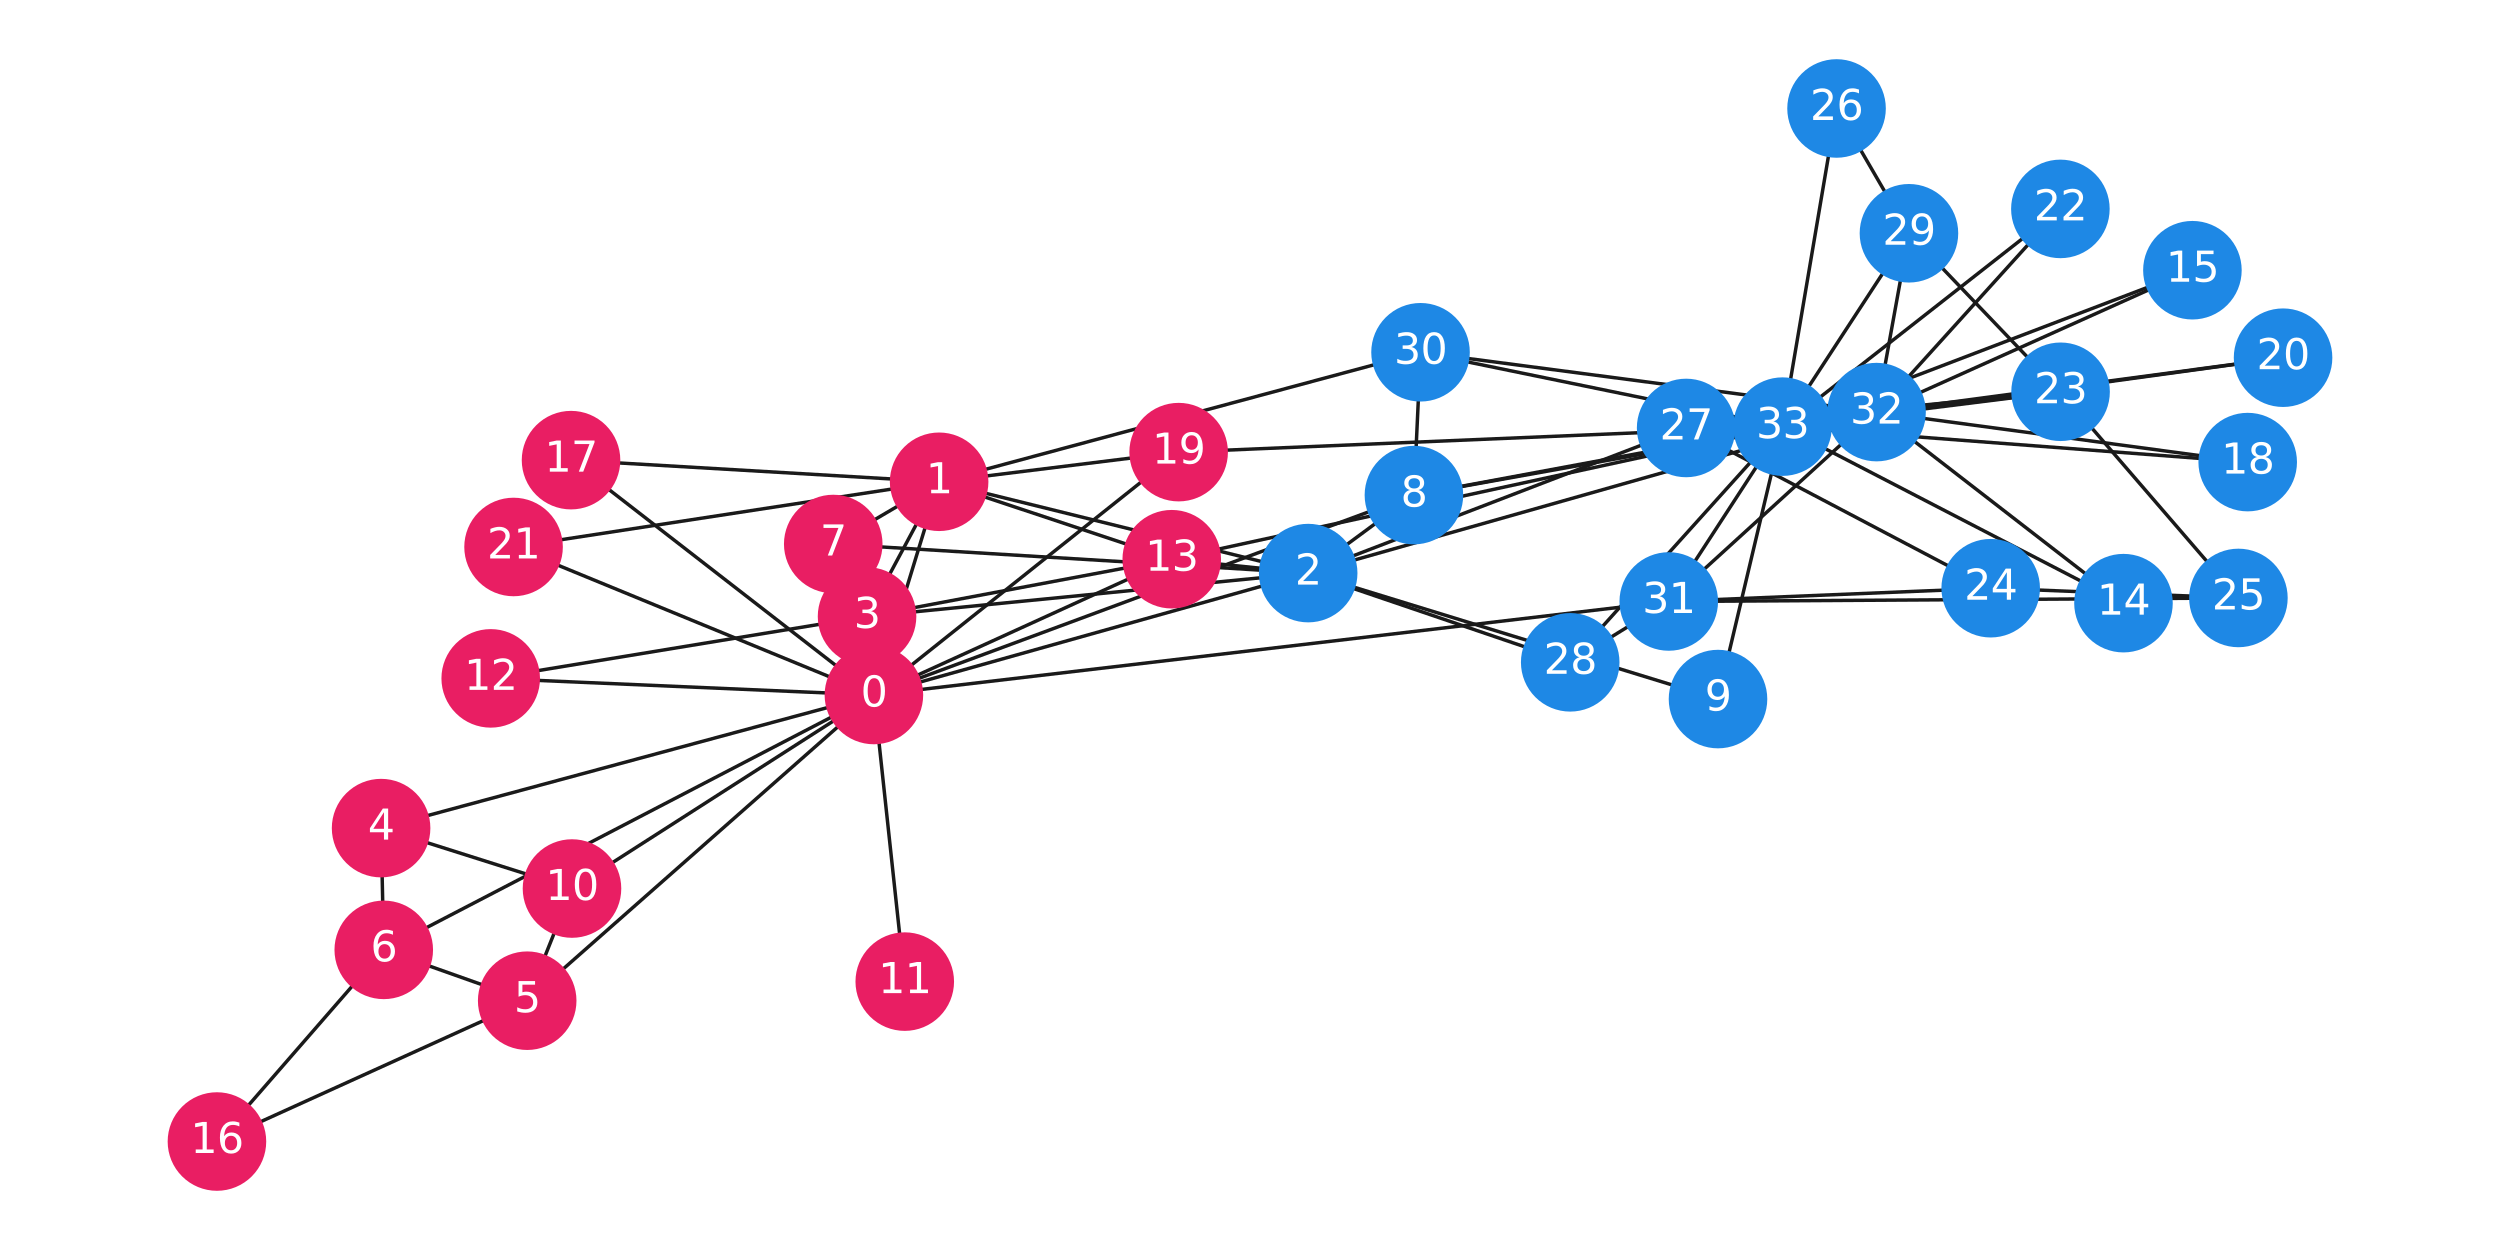 <?xml version="1.0" encoding="utf-8" standalone="no"?>
<!DOCTYPE svg PUBLIC "-//W3C//DTD SVG 1.1//EN"
  "http://www.w3.org/Graphics/SVG/1.1/DTD/svg11.dtd">
<svg xmlns:xlink="http://www.w3.org/1999/xlink" width="720pt" height="360pt" viewBox="0 0 720 360" xmlns="http://www.w3.org/2000/svg" version="1.1">
 <defs>
  <style type="text/css">*{stroke-linejoin: round; stroke-linecap: butt}</style>
 </defs>
 <g id="figure_1">
  <g id="patch_1">
   <path d="M 0 360 
L 720 360 
L 720 0 
L 0 0 
z
" style="fill: #ffffff"/>
  </g>
  <g id="axes_1">
   <g id="LineCollection_1">
    <path d="M 251.683 200.162 
L 270.469 138.753 
" clip-path="url(#p646241eb89)" style="fill: none; stroke: #1a1a1a"/>
    <path d="M 251.683 200.162 
L 376.754 165.051 
" clip-path="url(#p646241eb89)" style="fill: none; stroke: #1a1a1a"/>
    <path d="M 251.683 200.162 
L 249.71 177.544 
" clip-path="url(#p646241eb89)" style="fill: none; stroke: #1a1a1a"/>
    <path d="M 251.683 200.162 
L 109.756 238.497 
" clip-path="url(#p646241eb89)" style="fill: none; stroke: #1a1a1a"/>
    <path d="M 251.683 200.162 
L 151.832 288.202 
" clip-path="url(#p646241eb89)" style="fill: none; stroke: #1a1a1a"/>
    <path d="M 251.683 200.162 
L 110.523 273.561 
" clip-path="url(#p646241eb89)" style="fill: none; stroke: #1a1a1a"/>
    <path d="M 251.683 200.162 
L 239.973 156.676 
" clip-path="url(#p646241eb89)" style="fill: none; stroke: #1a1a1a"/>
    <path d="M 251.683 200.162 
L 407.208 142.585 
" clip-path="url(#p646241eb89)" style="fill: none; stroke: #1a1a1a"/>
    <path d="M 251.683 200.162 
L 164.734 255.897 
" clip-path="url(#p646241eb89)" style="fill: none; stroke: #1a1a1a"/>
    <path d="M 251.683 200.162 
L 260.571 282.703 
" clip-path="url(#p646241eb89)" style="fill: none; stroke: #1a1a1a"/>
    <path d="M 251.683 200.162 
L 141.327 195.373 
" clip-path="url(#p646241eb89)" style="fill: none; stroke: #1a1a1a"/>
    <path d="M 251.683 200.162 
L 337.463 161.056 
" clip-path="url(#p646241eb89)" style="fill: none; stroke: #1a1a1a"/>
    <path d="M 251.683 200.162 
L 164.458 132.522 
" clip-path="url(#p646241eb89)" style="fill: none; stroke: #1a1a1a"/>
    <path d="M 251.683 200.162 
L 339.45 130.215 
" clip-path="url(#p646241eb89)" style="fill: none; stroke: #1a1a1a"/>
    <path d="M 251.683 200.162 
L 147.906 157.53 
" clip-path="url(#p646241eb89)" style="fill: none; stroke: #1a1a1a"/>
    <path d="M 251.683 200.162 
L 480.603 173.225 
" clip-path="url(#p646241eb89)" style="fill: none; stroke: #1a1a1a"/>
    <path d="M 270.469 138.753 
L 376.754 165.051 
" clip-path="url(#p646241eb89)" style="fill: none; stroke: #1a1a1a"/>
    <path d="M 270.469 138.753 
L 249.71 177.544 
" clip-path="url(#p646241eb89)" style="fill: none; stroke: #1a1a1a"/>
    <path d="M 270.469 138.753 
L 239.973 156.676 
" clip-path="url(#p646241eb89)" style="fill: none; stroke: #1a1a1a"/>
    <path d="M 270.469 138.753 
L 337.463 161.056 
" clip-path="url(#p646241eb89)" style="fill: none; stroke: #1a1a1a"/>
    <path d="M 270.469 138.753 
L 164.458 132.522 
" clip-path="url(#p646241eb89)" style="fill: none; stroke: #1a1a1a"/>
    <path d="M 270.469 138.753 
L 339.45 130.215 
" clip-path="url(#p646241eb89)" style="fill: none; stroke: #1a1a1a"/>
    <path d="M 270.469 138.753 
L 147.906 157.53 
" clip-path="url(#p646241eb89)" style="fill: none; stroke: #1a1a1a"/>
    <path d="M 270.469 138.753 
L 409.114 101.454 
" clip-path="url(#p646241eb89)" style="fill: none; stroke: #1a1a1a"/>
    <path d="M 376.754 165.051 
L 249.71 177.544 
" clip-path="url(#p646241eb89)" style="fill: none; stroke: #1a1a1a"/>
    <path d="M 376.754 165.051 
L 239.973 156.676 
" clip-path="url(#p646241eb89)" style="fill: none; stroke: #1a1a1a"/>
    <path d="M 376.754 165.051 
L 407.208 142.585 
" clip-path="url(#p646241eb89)" style="fill: none; stroke: #1a1a1a"/>
    <path d="M 376.754 165.051 
L 494.786 201.332 
" clip-path="url(#p646241eb89)" style="fill: none; stroke: #1a1a1a"/>
    <path d="M 376.754 165.051 
L 337.463 161.056 
" clip-path="url(#p646241eb89)" style="fill: none; stroke: #1a1a1a"/>
    <path d="M 376.754 165.051 
L 485.606 123.253 
" clip-path="url(#p646241eb89)" style="fill: none; stroke: #1a1a1a"/>
    <path d="M 376.754 165.051 
L 452.223 190.749 
" clip-path="url(#p646241eb89)" style="fill: none; stroke: #1a1a1a"/>
    <path d="M 376.754 165.051 
L 540.449 118.684 
" clip-path="url(#p646241eb89)" style="fill: none; stroke: #1a1a1a"/>
    <path d="M 249.71 177.544 
L 239.973 156.676 
" clip-path="url(#p646241eb89)" style="fill: none; stroke: #1a1a1a"/>
    <path d="M 249.71 177.544 
L 141.327 195.373 
" clip-path="url(#p646241eb89)" style="fill: none; stroke: #1a1a1a"/>
    <path d="M 249.71 177.544 
L 337.463 161.056 
" clip-path="url(#p646241eb89)" style="fill: none; stroke: #1a1a1a"/>
    <path d="M 109.756 238.497 
L 110.523 273.561 
" clip-path="url(#p646241eb89)" style="fill: none; stroke: #1a1a1a"/>
    <path d="M 109.756 238.497 
L 164.734 255.897 
" clip-path="url(#p646241eb89)" style="fill: none; stroke: #1a1a1a"/>
    <path d="M 151.832 288.202 
L 110.523 273.561 
" clip-path="url(#p646241eb89)" style="fill: none; stroke: #1a1a1a"/>
    <path d="M 151.832 288.202 
L 164.734 255.897 
" clip-path="url(#p646241eb89)" style="fill: none; stroke: #1a1a1a"/>
    <path d="M 151.832 288.202 
L 62.479 328.76 
" clip-path="url(#p646241eb89)" style="fill: none; stroke: #1a1a1a"/>
    <path d="M 110.523 273.561 
L 62.479 328.76 
" clip-path="url(#p646241eb89)" style="fill: none; stroke: #1a1a1a"/>
    <path d="M 407.208 142.585 
L 409.114 101.454 
" clip-path="url(#p646241eb89)" style="fill: none; stroke: #1a1a1a"/>
    <path d="M 407.208 142.585 
L 540.449 118.684 
" clip-path="url(#p646241eb89)" style="fill: none; stroke: #1a1a1a"/>
    <path d="M 407.208 142.585 
L 513.378 122.869 
" clip-path="url(#p646241eb89)" style="fill: none; stroke: #1a1a1a"/>
    <path d="M 494.786 201.332 
L 513.378 122.869 
" clip-path="url(#p646241eb89)" style="fill: none; stroke: #1a1a1a"/>
    <path d="M 337.463 161.056 
L 513.378 122.869 
" clip-path="url(#p646241eb89)" style="fill: none; stroke: #1a1a1a"/>
    <path d="M 611.562 173.708 
L 540.449 118.684 
" clip-path="url(#p646241eb89)" style="fill: none; stroke: #1a1a1a"/>
    <path d="M 611.562 173.708 
L 513.378 122.869 
" clip-path="url(#p646241eb89)" style="fill: none; stroke: #1a1a1a"/>
    <path d="M 631.415 77.822 
L 540.449 118.684 
" clip-path="url(#p646241eb89)" style="fill: none; stroke: #1a1a1a"/>
    <path d="M 631.415 77.822 
L 513.378 122.869 
" clip-path="url(#p646241eb89)" style="fill: none; stroke: #1a1a1a"/>
    <path d="M 647.338 133.084 
L 540.449 118.684 
" clip-path="url(#p646241eb89)" style="fill: none; stroke: #1a1a1a"/>
    <path d="M 647.338 133.084 
L 513.378 122.869 
" clip-path="url(#p646241eb89)" style="fill: none; stroke: #1a1a1a"/>
    <path d="M 339.45 130.215 
L 513.378 122.869 
" clip-path="url(#p646241eb89)" style="fill: none; stroke: #1a1a1a"/>
    <path d="M 657.521 103.018 
L 540.449 118.684 
" clip-path="url(#p646241eb89)" style="fill: none; stroke: #1a1a1a"/>
    <path d="M 657.521 103.018 
L 513.378 122.869 
" clip-path="url(#p646241eb89)" style="fill: none; stroke: #1a1a1a"/>
    <path d="M 593.391 60.165 
L 540.449 118.684 
" clip-path="url(#p646241eb89)" style="fill: none; stroke: #1a1a1a"/>
    <path d="M 593.391 60.165 
L 513.378 122.869 
" clip-path="url(#p646241eb89)" style="fill: none; stroke: #1a1a1a"/>
    <path d="M 593.446 112.833 
L 644.661 172.21 
" clip-path="url(#p646241eb89)" style="fill: none; stroke: #1a1a1a"/>
    <path d="M 593.446 112.833 
L 485.606 123.253 
" clip-path="url(#p646241eb89)" style="fill: none; stroke: #1a1a1a"/>
    <path d="M 593.446 112.833 
L 549.778 67.182 
" clip-path="url(#p646241eb89)" style="fill: none; stroke: #1a1a1a"/>
    <path d="M 593.446 112.833 
L 540.449 118.684 
" clip-path="url(#p646241eb89)" style="fill: none; stroke: #1a1a1a"/>
    <path d="M 593.446 112.833 
L 513.378 122.869 
" clip-path="url(#p646241eb89)" style="fill: none; stroke: #1a1a1a"/>
    <path d="M 573.321 169.404 
L 644.661 172.21 
" clip-path="url(#p646241eb89)" style="fill: none; stroke: #1a1a1a"/>
    <path d="M 573.321 169.404 
L 485.606 123.253 
" clip-path="url(#p646241eb89)" style="fill: none; stroke: #1a1a1a"/>
    <path d="M 573.321 169.404 
L 480.603 173.225 
" clip-path="url(#p646241eb89)" style="fill: none; stroke: #1a1a1a"/>
    <path d="M 644.661 172.21 
L 480.603 173.225 
" clip-path="url(#p646241eb89)" style="fill: none; stroke: #1a1a1a"/>
    <path d="M 528.925 31.24 
L 549.778 67.182 
" clip-path="url(#p646241eb89)" style="fill: none; stroke: #1a1a1a"/>
    <path d="M 528.925 31.24 
L 513.378 122.869 
" clip-path="url(#p646241eb89)" style="fill: none; stroke: #1a1a1a"/>
    <path d="M 485.606 123.253 
L 513.378 122.869 
" clip-path="url(#p646241eb89)" style="fill: none; stroke: #1a1a1a"/>
    <path d="M 452.223 190.749 
L 480.603 173.225 
" clip-path="url(#p646241eb89)" style="fill: none; stroke: #1a1a1a"/>
    <path d="M 452.223 190.749 
L 513.378 122.869 
" clip-path="url(#p646241eb89)" style="fill: none; stroke: #1a1a1a"/>
    <path d="M 549.778 67.182 
L 540.449 118.684 
" clip-path="url(#p646241eb89)" style="fill: none; stroke: #1a1a1a"/>
    <path d="M 549.778 67.182 
L 513.378 122.869 
" clip-path="url(#p646241eb89)" style="fill: none; stroke: #1a1a1a"/>
    <path d="M 409.114 101.454 
L 540.449 118.684 
" clip-path="url(#p646241eb89)" style="fill: none; stroke: #1a1a1a"/>
    <path d="M 409.114 101.454 
L 513.378 122.869 
" clip-path="url(#p646241eb89)" style="fill: none; stroke: #1a1a1a"/>
    <path d="M 480.603 173.225 
L 540.449 118.684 
" clip-path="url(#p646241eb89)" style="fill: none; stroke: #1a1a1a"/>
    <path d="M 480.603 173.225 
L 513.378 122.869 
" clip-path="url(#p646241eb89)" style="fill: none; stroke: #1a1a1a"/>
    <path d="M 540.449 118.684 
L 513.378 122.869 
" clip-path="url(#p646241eb89)" style="fill: none; stroke: #1a1a1a"/>
   </g>
   <g id="PathCollection_1">
    <defs>
     <path id="C0_0_d502e7b57d" d="M 0 13.693 
C 3.631 13.693 7.115 12.25 9.682 9.682 
C 12.25 7.115 13.693 3.631 13.693 -0 
C 13.693 -3.631 12.25 -7.115 9.682 -9.682 
C 7.115 -12.25 3.631 -13.693 0 -13.693 
C -3.631 -13.693 -7.115 -12.25 -9.682 -9.682 
C -12.25 -7.115 -13.693 -3.631 -13.693 0 
C -13.693 3.631 -12.25 7.115 -9.682 9.682 
C -7.115 12.25 -3.631 13.693 0 13.693 
z
"/>
    </defs>
    <g clip-path="url(#p646241eb89)">
     <use xlink:href="#C0_0_d502e7b57d" x="251.683" y="200.162" style="fill: #e91e63; stroke: #e91e63"/>
    </g>
    <g clip-path="url(#p646241eb89)">
     <use xlink:href="#C0_0_d502e7b57d" x="270.469" y="138.753" style="fill: #e91e63; stroke: #e91e63"/>
    </g>
    <g clip-path="url(#p646241eb89)">
     <use xlink:href="#C0_0_d502e7b57d" x="376.754" y="165.051" style="fill: #1e88e5; stroke: #1e88e5"/>
    </g>
    <g clip-path="url(#p646241eb89)">
     <use xlink:href="#C0_0_d502e7b57d" x="249.71" y="177.544" style="fill: #e91e63; stroke: #e91e63"/>
    </g>
    <g clip-path="url(#p646241eb89)">
     <use xlink:href="#C0_0_d502e7b57d" x="109.756" y="238.497" style="fill: #e91e63; stroke: #e91e63"/>
    </g>
    <g clip-path="url(#p646241eb89)">
     <use xlink:href="#C0_0_d502e7b57d" x="151.832" y="288.202" style="fill: #e91e63; stroke: #e91e63"/>
    </g>
    <g clip-path="url(#p646241eb89)">
     <use xlink:href="#C0_0_d502e7b57d" x="110.523" y="273.561" style="fill: #e91e63; stroke: #e91e63"/>
    </g>
    <g clip-path="url(#p646241eb89)">
     <use xlink:href="#C0_0_d502e7b57d" x="239.973" y="156.676" style="fill: #e91e63; stroke: #e91e63"/>
    </g>
    <g clip-path="url(#p646241eb89)">
     <use xlink:href="#C0_0_d502e7b57d" x="407.208" y="142.585" style="fill: #1e88e5; stroke: #1e88e5"/>
    </g>
    <g clip-path="url(#p646241eb89)">
     <use xlink:href="#C0_0_d502e7b57d" x="494.786" y="201.332" style="fill: #1e88e5; stroke: #1e88e5"/>
    </g>
    <g clip-path="url(#p646241eb89)">
     <use xlink:href="#C0_0_d502e7b57d" x="164.734" y="255.897" style="fill: #e91e63; stroke: #e91e63"/>
    </g>
    <g clip-path="url(#p646241eb89)">
     <use xlink:href="#C0_0_d502e7b57d" x="260.571" y="282.703" style="fill: #e91e63; stroke: #e91e63"/>
    </g>
    <g clip-path="url(#p646241eb89)">
     <use xlink:href="#C0_0_d502e7b57d" x="141.327" y="195.373" style="fill: #e91e63; stroke: #e91e63"/>
    </g>
    <g clip-path="url(#p646241eb89)">
     <use xlink:href="#C0_0_d502e7b57d" x="337.463" y="161.056" style="fill: #e91e63; stroke: #e91e63"/>
    </g>
    <g clip-path="url(#p646241eb89)">
     <use xlink:href="#C0_0_d502e7b57d" x="611.562" y="173.708" style="fill: #1e88e5; stroke: #1e88e5"/>
    </g>
    <g clip-path="url(#p646241eb89)">
     <use xlink:href="#C0_0_d502e7b57d" x="631.415" y="77.822" style="fill: #1e88e5; stroke: #1e88e5"/>
    </g>
    <g clip-path="url(#p646241eb89)">
     <use xlink:href="#C0_0_d502e7b57d" x="62.479" y="328.76" style="fill: #e91e63; stroke: #e91e63"/>
    </g>
    <g clip-path="url(#p646241eb89)">
     <use xlink:href="#C0_0_d502e7b57d" x="164.458" y="132.522" style="fill: #e91e63; stroke: #e91e63"/>
    </g>
    <g clip-path="url(#p646241eb89)">
     <use xlink:href="#C0_0_d502e7b57d" x="647.338" y="133.084" style="fill: #1e88e5; stroke: #1e88e5"/>
    </g>
    <g clip-path="url(#p646241eb89)">
     <use xlink:href="#C0_0_d502e7b57d" x="339.45" y="130.215" style="fill: #e91e63; stroke: #e91e63"/>
    </g>
    <g clip-path="url(#p646241eb89)">
     <use xlink:href="#C0_0_d502e7b57d" x="657.521" y="103.018" style="fill: #1e88e5; stroke: #1e88e5"/>
    </g>
    <g clip-path="url(#p646241eb89)">
     <use xlink:href="#C0_0_d502e7b57d" x="147.906" y="157.53" style="fill: #e91e63; stroke: #e91e63"/>
    </g>
    <g clip-path="url(#p646241eb89)">
     <use xlink:href="#C0_0_d502e7b57d" x="593.391" y="60.165" style="fill: #1e88e5; stroke: #1e88e5"/>
    </g>
    <g clip-path="url(#p646241eb89)">
     <use xlink:href="#C0_0_d502e7b57d" x="593.446" y="112.833" style="fill: #1e88e5; stroke: #1e88e5"/>
    </g>
    <g clip-path="url(#p646241eb89)">
     <use xlink:href="#C0_0_d502e7b57d" x="573.321" y="169.404" style="fill: #1e88e5; stroke: #1e88e5"/>
    </g>
    <g clip-path="url(#p646241eb89)">
     <use xlink:href="#C0_0_d502e7b57d" x="644.661" y="172.21" style="fill: #1e88e5; stroke: #1e88e5"/>
    </g>
    <g clip-path="url(#p646241eb89)">
     <use xlink:href="#C0_0_d502e7b57d" x="528.925" y="31.24" style="fill: #1e88e5; stroke: #1e88e5"/>
    </g>
    <g clip-path="url(#p646241eb89)">
     <use xlink:href="#C0_0_d502e7b57d" x="485.606" y="123.253" style="fill: #1e88e5; stroke: #1e88e5"/>
    </g>
    <g clip-path="url(#p646241eb89)">
     <use xlink:href="#C0_0_d502e7b57d" x="452.223" y="190.749" style="fill: #1e88e5; stroke: #1e88e5"/>
    </g>
    <g clip-path="url(#p646241eb89)">
     <use xlink:href="#C0_0_d502e7b57d" x="549.778" y="67.182" style="fill: #1e88e5; stroke: #1e88e5"/>
    </g>
    <g clip-path="url(#p646241eb89)">
     <use xlink:href="#C0_0_d502e7b57d" x="409.114" y="101.454" style="fill: #1e88e5; stroke: #1e88e5"/>
    </g>
    <g clip-path="url(#p646241eb89)">
     <use xlink:href="#C0_0_d502e7b57d" x="480.603" y="173.225" style="fill: #1e88e5; stroke: #1e88e5"/>
    </g>
    <g clip-path="url(#p646241eb89)">
     <use xlink:href="#C0_0_d502e7b57d" x="540.449" y="118.684" style="fill: #1e88e5; stroke: #1e88e5"/>
    </g>
    <g clip-path="url(#p646241eb89)">
     <use xlink:href="#C0_0_d502e7b57d" x="513.378" y="122.869" style="fill: #1e88e5; stroke: #1e88e5"/>
    </g>
   </g>
   <g id="text_1">
    <g clip-path="url(#p646241eb89)">
     <!-- 0 -->
     <g style="fill: #ffffff" transform="translate(247.866 203.474) scale(0.12 -0.12)">
      <defs>
       <path id="DejaVuSans-30" d="M 2034 4250 
Q 1547 4250 1301 3770 
Q 1056 3291 1056 2328 
Q 1056 1369 1301 889 
Q 1547 409 2034 409 
Q 2525 409 2770 889 
Q 3016 1369 3016 2328 
Q 3016 3291 2770 3770 
Q 2525 4250 2034 4250 
z
M 2034 4750 
Q 2819 4750 3233 4129 
Q 3647 3509 3647 2328 
Q 3647 1150 3233 529 
Q 2819 -91 2034 -91 
Q 1250 -91 836 529 
Q 422 1150 422 2328 
Q 422 3509 836 4129 
Q 1250 4750 2034 4750 
z
" transform="scale(0.016)"/>
      </defs>
      <use xlink:href="#DejaVuSans-30"/>
     </g>
    </g>
   </g>
   <g id="text_2">
    <g clip-path="url(#p646241eb89)">
     <!-- 1 -->
     <g style="fill: #ffffff" transform="translate(266.652 142.064) scale(0.12 -0.12)">
      <defs>
       <path id="DejaVuSans-31" d="M 794 531 
L 1825 531 
L 1825 4091 
L 703 3866 
L 703 4441 
L 1819 4666 
L 2450 4666 
L 2450 531 
L 3481 531 
L 3481 0 
L 794 0 
L 794 531 
z
" transform="scale(0.016)"/>
      </defs>
      <use xlink:href="#DejaVuSans-31"/>
     </g>
    </g>
   </g>
   <g id="text_3">
    <g clip-path="url(#p646241eb89)">
     <!-- 2 -->
     <g style="fill: #ffffff" transform="translate(372.936 168.362) scale(0.12 -0.12)">
      <defs>
       <path id="DejaVuSans-32" d="M 1228 531 
L 3431 531 
L 3431 0 
L 469 0 
L 469 531 
Q 828 903 1448 1529 
Q 2069 2156 2228 2338 
Q 2531 2678 2651 2914 
Q 2772 3150 2772 3378 
Q 2772 3750 2511 3984 
Q 2250 4219 1831 4219 
Q 1534 4219 1204 4116 
Q 875 4013 500 3803 
L 500 4441 
Q 881 4594 1212 4672 
Q 1544 4750 1819 4750 
Q 2544 4750 2975 4387 
Q 3406 4025 3406 3419 
Q 3406 3131 3298 2873 
Q 3191 2616 2906 2266 
Q 2828 2175 2409 1742 
Q 1991 1309 1228 531 
z
" transform="scale(0.016)"/>
      </defs>
      <use xlink:href="#DejaVuSans-32"/>
     </g>
    </g>
   </g>
   <g id="text_4">
    <g clip-path="url(#p646241eb89)">
     <!-- 3 -->
     <g style="fill: #ffffff" transform="translate(245.893 180.855) scale(0.12 -0.12)">
      <defs>
       <path id="DejaVuSans-33" d="M 2597 2516 
Q 3050 2419 3304 2112 
Q 3559 1806 3559 1356 
Q 3559 666 3084 287 
Q 2609 -91 1734 -91 
Q 1441 -91 1130 -33 
Q 819 25 488 141 
L 488 750 
Q 750 597 1062 519 
Q 1375 441 1716 441 
Q 2309 441 2620 675 
Q 2931 909 2931 1356 
Q 2931 1769 2642 2001 
Q 2353 2234 1838 2234 
L 1294 2234 
L 1294 2753 
L 1863 2753 
Q 2328 2753 2575 2939 
Q 2822 3125 2822 3475 
Q 2822 3834 2567 4026 
Q 2313 4219 1838 4219 
Q 1578 4219 1281 4162 
Q 984 4106 628 3988 
L 628 4550 
Q 988 4650 1302 4700 
Q 1616 4750 1894 4750 
Q 2613 4750 3031 4423 
Q 3450 4097 3450 3541 
Q 3450 3153 3228 2886 
Q 3006 2619 2597 2516 
z
" transform="scale(0.016)"/>
      </defs>
      <use xlink:href="#DejaVuSans-33"/>
     </g>
    </g>
   </g>
   <g id="text_5">
    <g clip-path="url(#p646241eb89)">
     <!-- 4 -->
     <g style="fill: #ffffff" transform="translate(105.938 241.808) scale(0.12 -0.12)">
      <defs>
       <path id="DejaVuSans-34" d="M 2419 4116 
L 825 1625 
L 2419 1625 
L 2419 4116 
z
M 2253 4666 
L 3047 4666 
L 3047 1625 
L 3713 1625 
L 3713 1100 
L 3047 1100 
L 3047 0 
L 2419 0 
L 2419 1100 
L 313 1100 
L 313 1709 
L 2253 4666 
z
" transform="scale(0.016)"/>
      </defs>
      <use xlink:href="#DejaVuSans-34"/>
     </g>
    </g>
   </g>
   <g id="text_6">
    <g clip-path="url(#p646241eb89)">
     <!-- 5 -->
     <g style="fill: #ffffff" transform="translate(148.015 291.513) scale(0.12 -0.12)">
      <defs>
       <path id="DejaVuSans-35" d="M 691 4666 
L 3169 4666 
L 3169 4134 
L 1269 4134 
L 1269 2991 
Q 1406 3038 1543 3061 
Q 1681 3084 1819 3084 
Q 2600 3084 3056 2656 
Q 3513 2228 3513 1497 
Q 3513 744 3044 326 
Q 2575 -91 1722 -91 
Q 1428 -91 1123 -41 
Q 819 9 494 109 
L 494 744 
Q 775 591 1075 516 
Q 1375 441 1709 441 
Q 2250 441 2565 725 
Q 2881 1009 2881 1497 
Q 2881 1984 2565 2268 
Q 2250 2553 1709 2553 
Q 1456 2553 1204 2497 
Q 953 2441 691 2322 
L 691 4666 
z
" transform="scale(0.016)"/>
      </defs>
      <use xlink:href="#DejaVuSans-35"/>
     </g>
    </g>
   </g>
   <g id="text_7">
    <g clip-path="url(#p646241eb89)">
     <!-- 6 -->
     <g style="fill: #ffffff" transform="translate(106.706 276.872) scale(0.12 -0.12)">
      <defs>
       <path id="DejaVuSans-36" d="M 2113 2584 
Q 1688 2584 1439 2293 
Q 1191 2003 1191 1497 
Q 1191 994 1439 701 
Q 1688 409 2113 409 
Q 2538 409 2786 701 
Q 3034 994 3034 1497 
Q 3034 2003 2786 2293 
Q 2538 2584 2113 2584 
z
M 3366 4563 
L 3366 3988 
Q 3128 4100 2886 4159 
Q 2644 4219 2406 4219 
Q 1781 4219 1451 3797 
Q 1122 3375 1075 2522 
Q 1259 2794 1537 2939 
Q 1816 3084 2150 3084 
Q 2853 3084 3261 2657 
Q 3669 2231 3669 1497 
Q 3669 778 3244 343 
Q 2819 -91 2113 -91 
Q 1303 -91 875 529 
Q 447 1150 447 2328 
Q 447 3434 972 4092 
Q 1497 4750 2381 4750 
Q 2619 4750 2861 4703 
Q 3103 4656 3366 4563 
z
" transform="scale(0.016)"/>
      </defs>
      <use xlink:href="#DejaVuSans-36"/>
     </g>
    </g>
   </g>
   <g id="text_8">
    <g clip-path="url(#p646241eb89)">
     <!-- 7 -->
     <g style="fill: #ffffff" transform="translate(236.156 159.987) scale(0.12 -0.12)">
      <defs>
       <path id="DejaVuSans-37" d="M 525 4666 
L 3525 4666 
L 3525 4397 
L 1831 0 
L 1172 0 
L 2766 4134 
L 525 4134 
L 525 4666 
z
" transform="scale(0.016)"/>
      </defs>
      <use xlink:href="#DejaVuSans-37"/>
     </g>
    </g>
   </g>
   <g id="text_9">
    <g clip-path="url(#p646241eb89)">
     <!-- 8 -->
     <g style="fill: #ffffff" transform="translate(403.39 145.896) scale(0.12 -0.12)">
      <defs>
       <path id="DejaVuSans-38" d="M 2034 2216 
Q 1584 2216 1326 1975 
Q 1069 1734 1069 1313 
Q 1069 891 1326 650 
Q 1584 409 2034 409 
Q 2484 409 2743 651 
Q 3003 894 3003 1313 
Q 3003 1734 2745 1975 
Q 2488 2216 2034 2216 
z
M 1403 2484 
Q 997 2584 770 2862 
Q 544 3141 544 3541 
Q 544 4100 942 4425 
Q 1341 4750 2034 4750 
Q 2731 4750 3128 4425 
Q 3525 4100 3525 3541 
Q 3525 3141 3298 2862 
Q 3072 2584 2669 2484 
Q 3125 2378 3379 2068 
Q 3634 1759 3634 1313 
Q 3634 634 3220 271 
Q 2806 -91 2034 -91 
Q 1263 -91 848 271 
Q 434 634 434 1313 
Q 434 1759 690 2068 
Q 947 2378 1403 2484 
z
M 1172 3481 
Q 1172 3119 1398 2916 
Q 1625 2713 2034 2713 
Q 2441 2713 2670 2916 
Q 2900 3119 2900 3481 
Q 2900 3844 2670 4047 
Q 2441 4250 2034 4250 
Q 1625 4250 1398 4047 
Q 1172 3844 1172 3481 
z
" transform="scale(0.016)"/>
      </defs>
      <use xlink:href="#DejaVuSans-38"/>
     </g>
    </g>
   </g>
   <g id="text_10">
    <g clip-path="url(#p646241eb89)">
     <!-- 9 -->
     <g style="fill: #ffffff" transform="translate(490.968 204.643) scale(0.12 -0.12)">
      <defs>
       <path id="DejaVuSans-39" d="M 703 97 
L 703 672 
Q 941 559 1184 500 
Q 1428 441 1663 441 
Q 2288 441 2617 861 
Q 2947 1281 2994 2138 
Q 2813 1869 2534 1725 
Q 2256 1581 1919 1581 
Q 1219 1581 811 2004 
Q 403 2428 403 3163 
Q 403 3881 828 4315 
Q 1253 4750 1959 4750 
Q 2769 4750 3195 4129 
Q 3622 3509 3622 2328 
Q 3622 1225 3098 567 
Q 2575 -91 1691 -91 
Q 1453 -91 1209 -44 
Q 966 3 703 97 
z
M 1959 2075 
Q 2384 2075 2632 2365 
Q 2881 2656 2881 3163 
Q 2881 3666 2632 3958 
Q 2384 4250 1959 4250 
Q 1534 4250 1286 3958 
Q 1038 3666 1038 3163 
Q 1038 2656 1286 2365 
Q 1534 2075 1959 2075 
z
" transform="scale(0.016)"/>
      </defs>
      <use xlink:href="#DejaVuSans-39"/>
     </g>
    </g>
   </g>
   <g id="text_11">
    <g clip-path="url(#p646241eb89)">
     <!-- 10 -->
     <g style="fill: #ffffff" transform="translate(157.099 259.208) scale(0.12 -0.12)">
      <use xlink:href="#DejaVuSans-31"/>
      <use xlink:href="#DejaVuSans-30" x="63.623"/>
     </g>
    </g>
   </g>
   <g id="text_12">
    <g clip-path="url(#p646241eb89)">
     <!-- 11 -->
     <g style="fill: #ffffff" transform="translate(252.936 286.014) scale(0.12 -0.12)">
      <use xlink:href="#DejaVuSans-31"/>
      <use xlink:href="#DejaVuSans-31" x="63.623"/>
     </g>
    </g>
   </g>
   <g id="text_13">
    <g clip-path="url(#p646241eb89)">
     <!-- 12 -->
     <g style="fill: #ffffff" transform="translate(133.692 198.684) scale(0.12 -0.12)">
      <use xlink:href="#DejaVuSans-31"/>
      <use xlink:href="#DejaVuSans-32" x="63.623"/>
     </g>
    </g>
   </g>
   <g id="text_14">
    <g clip-path="url(#p646241eb89)">
     <!-- 13 -->
     <g style="fill: #ffffff" transform="translate(329.828 164.367) scale(0.12 -0.12)">
      <use xlink:href="#DejaVuSans-31"/>
      <use xlink:href="#DejaVuSans-33" x="63.623"/>
     </g>
    </g>
   </g>
   <g id="text_15">
    <g clip-path="url(#p646241eb89)">
     <!-- 14 -->
     <g style="fill: #ffffff" transform="translate(603.927 177.02) scale(0.12 -0.12)">
      <use xlink:href="#DejaVuSans-31"/>
      <use xlink:href="#DejaVuSans-34" x="63.623"/>
     </g>
    </g>
   </g>
   <g id="text_16">
    <g clip-path="url(#p646241eb89)">
     <!-- 15 -->
     <g style="fill: #ffffff" transform="translate(623.78 81.134) scale(0.12 -0.12)">
      <use xlink:href="#DejaVuSans-31"/>
      <use xlink:href="#DejaVuSans-35" x="63.623"/>
     </g>
    </g>
   </g>
   <g id="text_17">
    <g clip-path="url(#p646241eb89)">
     <!-- 16 -->
     <g style="fill: #ffffff" transform="translate(54.844 332.072) scale(0.12 -0.12)">
      <use xlink:href="#DejaVuSans-31"/>
      <use xlink:href="#DejaVuSans-36" x="63.623"/>
     </g>
    </g>
   </g>
   <g id="text_18">
    <g clip-path="url(#p646241eb89)">
     <!-- 17 -->
     <g style="fill: #ffffff" transform="translate(156.823 135.833) scale(0.12 -0.12)">
      <use xlink:href="#DejaVuSans-31"/>
      <use xlink:href="#DejaVuSans-37" x="63.623"/>
     </g>
    </g>
   </g>
   <g id="text_19">
    <g clip-path="url(#p646241eb89)">
     <!-- 18 -->
     <g style="fill: #ffffff" transform="translate(639.703 136.395) scale(0.12 -0.12)">
      <use xlink:href="#DejaVuSans-31"/>
      <use xlink:href="#DejaVuSans-38" x="63.623"/>
     </g>
    </g>
   </g>
   <g id="text_20">
    <g clip-path="url(#p646241eb89)">
     <!-- 19 -->
     <g style="fill: #ffffff" transform="translate(331.815 133.526) scale(0.12 -0.12)">
      <use xlink:href="#DejaVuSans-31"/>
      <use xlink:href="#DejaVuSans-39" x="63.623"/>
     </g>
    </g>
   </g>
   <g id="text_21">
    <g clip-path="url(#p646241eb89)">
     <!-- 20 -->
     <g style="fill: #ffffff" transform="translate(649.886 106.329) scale(0.12 -0.12)">
      <use xlink:href="#DejaVuSans-32"/>
      <use xlink:href="#DejaVuSans-30" x="63.623"/>
     </g>
    </g>
   </g>
   <g id="text_22">
    <g clip-path="url(#p646241eb89)">
     <!-- 21 -->
     <g style="fill: #ffffff" transform="translate(140.271 160.841) scale(0.12 -0.12)">
      <use xlink:href="#DejaVuSans-32"/>
      <use xlink:href="#DejaVuSans-31" x="63.623"/>
     </g>
    </g>
   </g>
   <g id="text_23">
    <g clip-path="url(#p646241eb89)">
     <!-- 22 -->
     <g style="fill: #ffffff" transform="translate(585.756 63.476) scale(0.12 -0.12)">
      <use xlink:href="#DejaVuSans-32"/>
      <use xlink:href="#DejaVuSans-32" x="63.623"/>
     </g>
    </g>
   </g>
   <g id="text_24">
    <g clip-path="url(#p646241eb89)">
     <!-- 23 -->
     <g style="fill: #ffffff" transform="translate(585.811 116.144) scale(0.12 -0.12)">
      <use xlink:href="#DejaVuSans-32"/>
      <use xlink:href="#DejaVuSans-33" x="63.623"/>
     </g>
    </g>
   </g>
   <g id="text_25">
    <g clip-path="url(#p646241eb89)">
     <!-- 24 -->
     <g style="fill: #ffffff" transform="translate(565.686 172.715) scale(0.12 -0.12)">
      <use xlink:href="#DejaVuSans-32"/>
      <use xlink:href="#DejaVuSans-34" x="63.623"/>
     </g>
    </g>
   </g>
   <g id="text_26">
    <g clip-path="url(#p646241eb89)">
     <!-- 25 -->
     <g style="fill: #ffffff" transform="translate(637.026 175.521) scale(0.12 -0.12)">
      <use xlink:href="#DejaVuSans-32"/>
      <use xlink:href="#DejaVuSans-35" x="63.623"/>
     </g>
    </g>
   </g>
   <g id="text_27">
    <g clip-path="url(#p646241eb89)">
     <!-- 26 -->
     <g style="fill: #ffffff" transform="translate(521.29 34.551) scale(0.12 -0.12)">
      <use xlink:href="#DejaVuSans-32"/>
      <use xlink:href="#DejaVuSans-36" x="63.623"/>
     </g>
    </g>
   </g>
   <g id="text_28">
    <g clip-path="url(#p646241eb89)">
     <!-- 27 -->
     <g style="fill: #ffffff" transform="translate(477.971 126.565) scale(0.12 -0.12)">
      <use xlink:href="#DejaVuSans-32"/>
      <use xlink:href="#DejaVuSans-37" x="63.623"/>
     </g>
    </g>
   </g>
   <g id="text_29">
    <g clip-path="url(#p646241eb89)">
     <!-- 28 -->
     <g style="fill: #ffffff" transform="translate(444.588 194.06) scale(0.12 -0.12)">
      <use xlink:href="#DejaVuSans-32"/>
      <use xlink:href="#DejaVuSans-38" x="63.623"/>
     </g>
    </g>
   </g>
   <g id="text_30">
    <g clip-path="url(#p646241eb89)">
     <!-- 29 -->
     <g style="fill: #ffffff" transform="translate(542.143 70.493) scale(0.12 -0.12)">
      <use xlink:href="#DejaVuSans-32"/>
      <use xlink:href="#DejaVuSans-39" x="63.623"/>
     </g>
    </g>
   </g>
   <g id="text_31">
    <g clip-path="url(#p646241eb89)">
     <!-- 30 -->
     <g style="fill: #ffffff" transform="translate(401.479 104.765) scale(0.12 -0.12)">
      <use xlink:href="#DejaVuSans-33"/>
      <use xlink:href="#DejaVuSans-30" x="63.623"/>
     </g>
    </g>
   </g>
   <g id="text_32">
    <g clip-path="url(#p646241eb89)">
     <!-- 31 -->
     <g style="fill: #ffffff" transform="translate(472.968 176.536) scale(0.12 -0.12)">
      <use xlink:href="#DejaVuSans-33"/>
      <use xlink:href="#DejaVuSans-31" x="63.623"/>
     </g>
    </g>
   </g>
   <g id="text_33">
    <g clip-path="url(#p646241eb89)">
     <!-- 32 -->
     <g style="fill: #ffffff" transform="translate(532.814 121.995) scale(0.12 -0.12)">
      <use xlink:href="#DejaVuSans-33"/>
      <use xlink:href="#DejaVuSans-32" x="63.623"/>
     </g>
    </g>
   </g>
   <g id="text_34">
    <g clip-path="url(#p646241eb89)">
     <!-- 33 -->
     <g style="fill: #ffffff" transform="translate(505.743 126.181) scale(0.12 -0.12)">
      <use xlink:href="#DejaVuSans-33"/>
      <use xlink:href="#DejaVuSans-33" x="63.623"/>
     </g>
    </g>
   </g>
  </g>
 </g>
 <defs>
  <clipPath id="p646241eb89">
   <rect x="0" y="0" width="720" height="360"/>
  </clipPath>
 </defs>
</svg>
